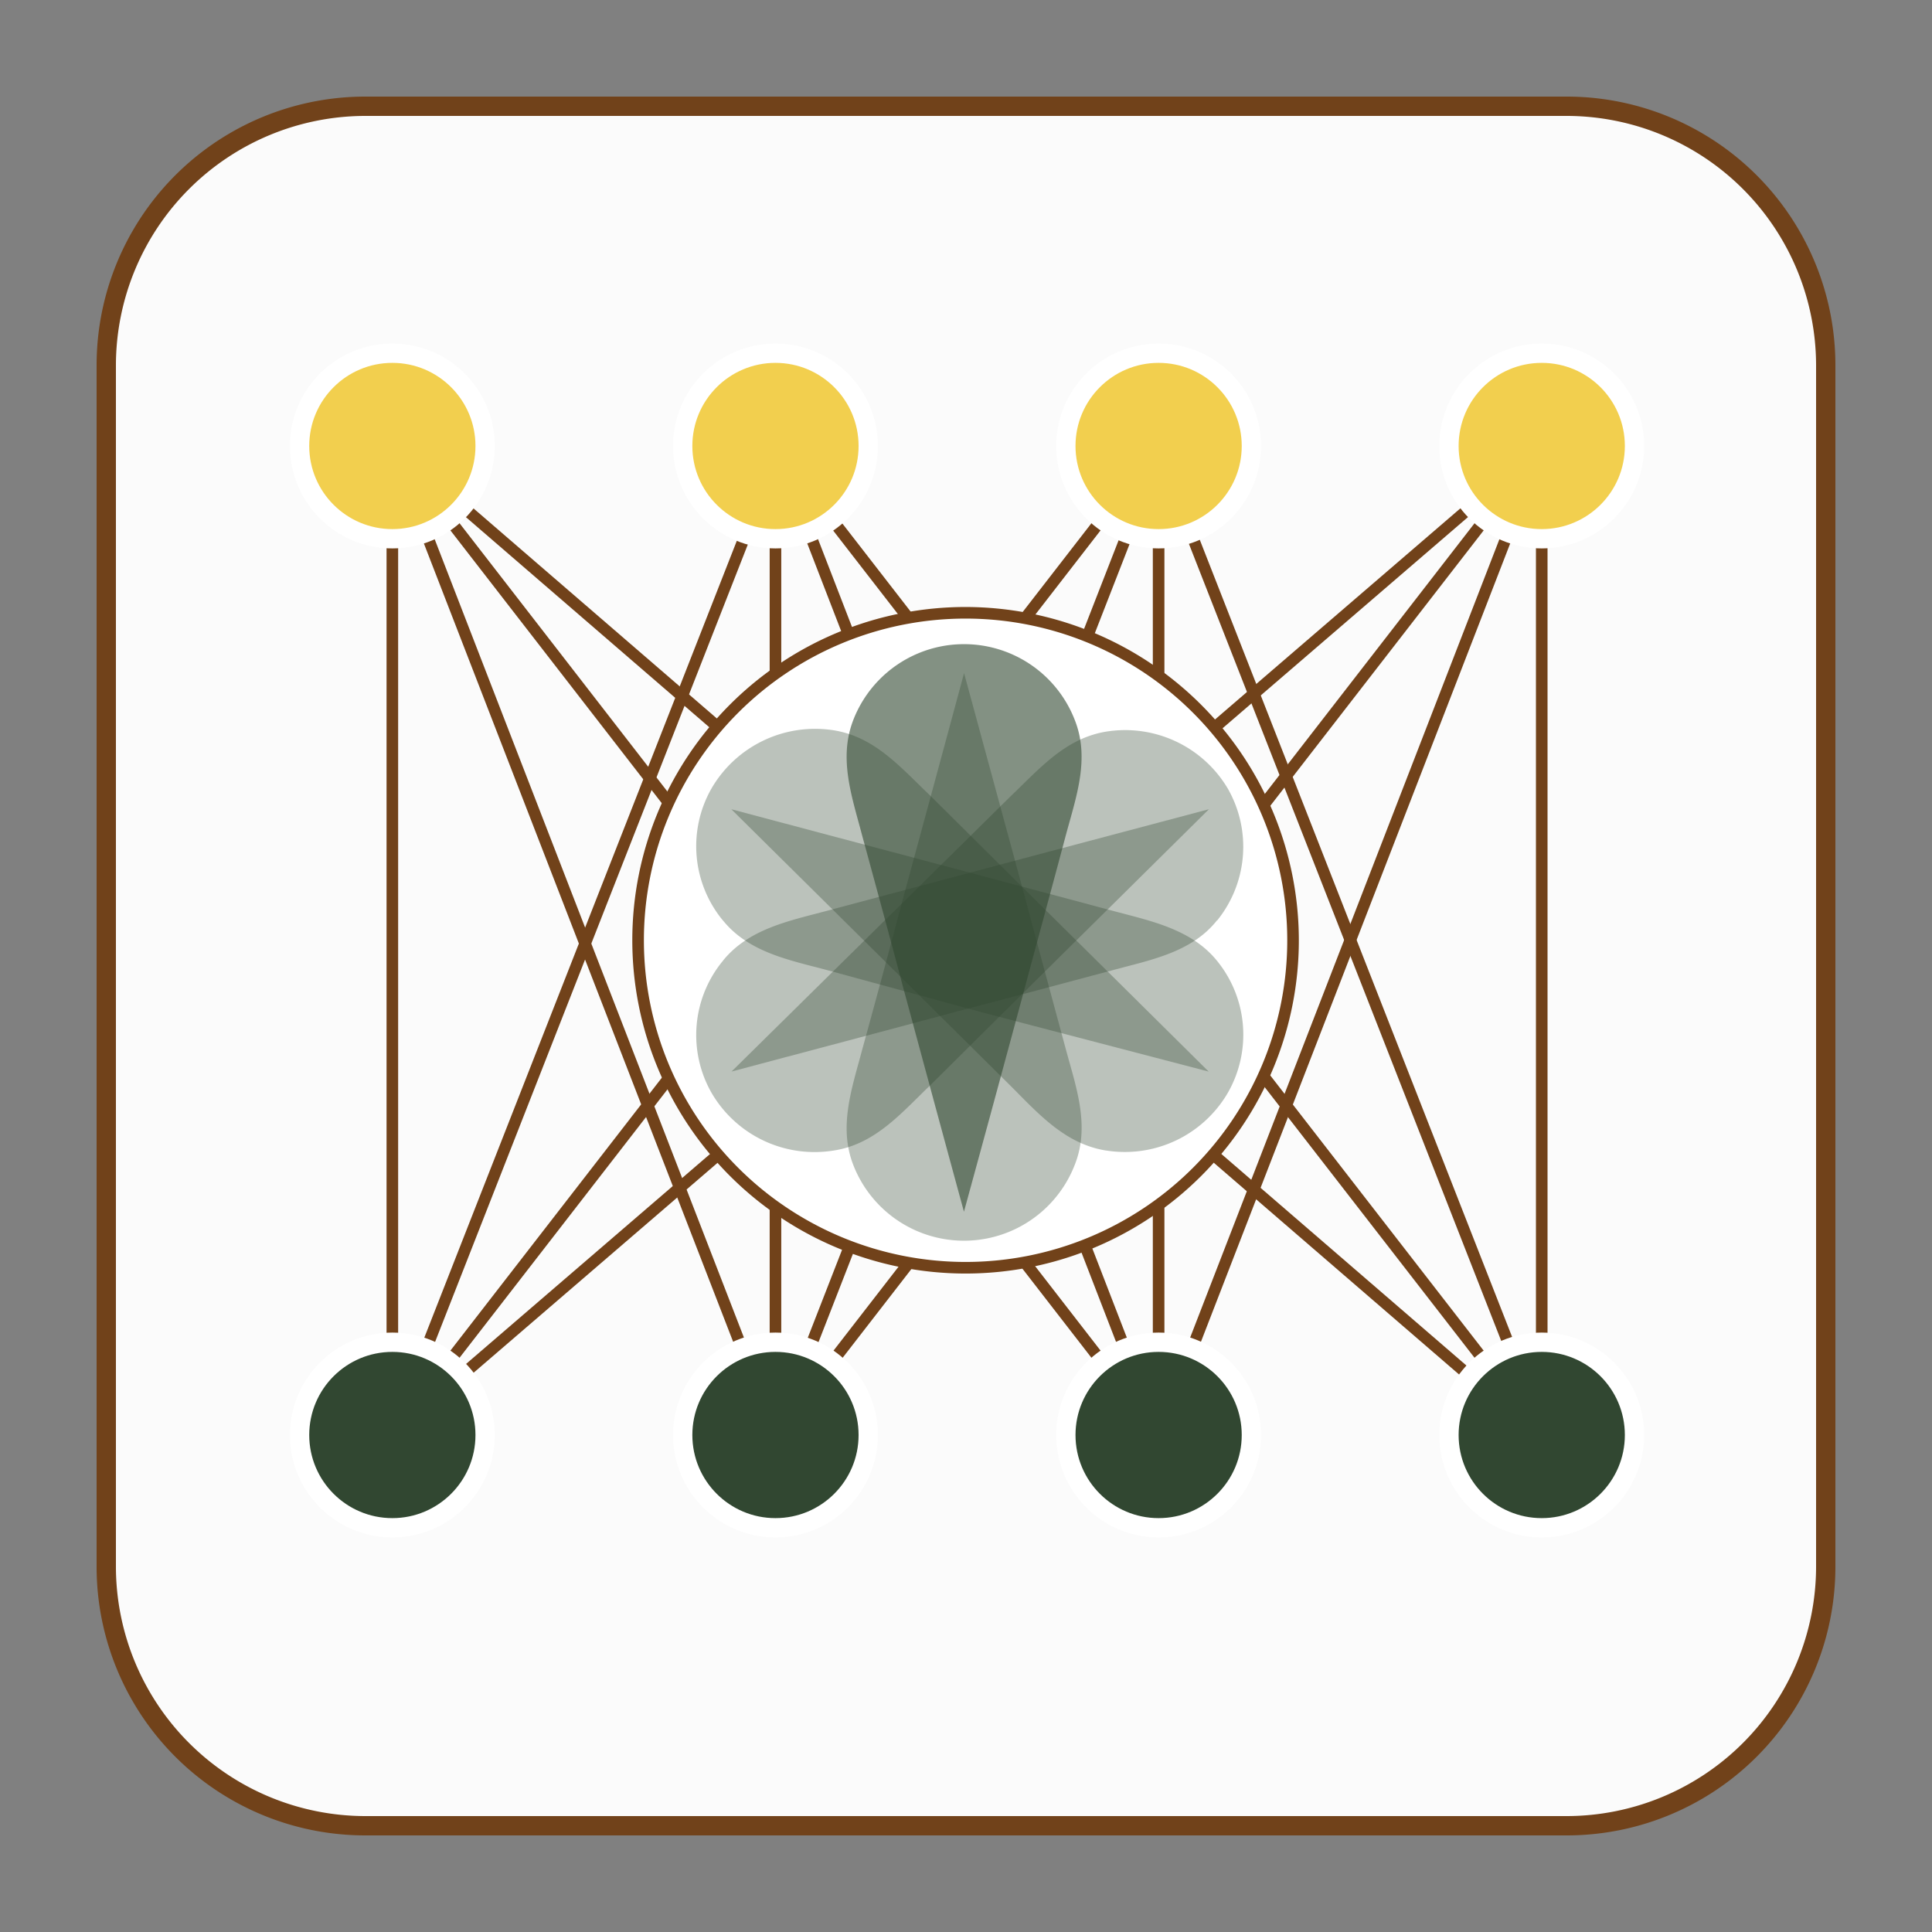 <svg xmlns="http://www.w3.org/2000/svg" viewBox="0 0 500 500"><rect x="0" y="0" width="500" height="500" fill="#808080" stroke="none"/><defs><style>.cls-1,.cls-4{fill:none;}.cls-1,.cls-6,.cls-7{stroke:#fff;}.cls-1{stroke-width:2px;}.cls-2,.cls-5{fill:#fbfbfb;}.cls-3{fill:#71421a;}.cls-4,.cls-5{stroke:#71421a;stroke-width:3px;}.cls-4,.cls-5,.cls-6,.cls-7{stroke-miterlimit:10;}.cls-10,.cls-6{fill:#314731;}.cls-6,.cls-7{stroke-width:5px;}.cls-7{fill:#f2cf4e;}.cls-8{fill:#fff;}.cls-9{opacity:0.33;}.cls-11{opacity:0.6;}</style></defs><g id="avatar"><g id="Desktop"><g id="Home"><g id="Header-2" data-name="Header"><g id="sign-in"><g id="avatar-2" data-name="avatar"><path id="Stroke-1" class="cls-1" d="M213,250a15,15,0,1,1-15-15A15,15,0,0,1,213,250Z"/><path id="Stroke-3" class="cls-1" d="M203.5,247.5A5.5,5.5,0,1,1,198,242,5.5,5.5,0,0,1,203.5,247.5Z"/><path id="Stroke-5" class="cls-1" d="M208.62,260.17a11.33,11.33,0,0,0-21.12.11"/></g></g></g></g></g></g><g id="datacenter"><g id="derps"><rect class="cls-2" x="27.5" y="27.5" width="445" height="445" rx="67.04"/><path class="cls-3" d="M405.46,30A64.61,64.61,0,0,1,470,94.54V405.46A64.61,64.61,0,0,1,405.46,470H94.54A64.61,64.61,0,0,1,30,405.46V94.54A64.61,64.61,0,0,1,94.54,30H405.46m0-5H94.54A69.53,69.53,0,0,0,25,94.54V405.46A69.53,69.53,0,0,0,94.54,475H405.46A69.53,69.53,0,0,0,475,405.46V94.54A69.53,69.53,0,0,0,405.46,25Z"/></g><g id="fabric"><g id="lines"><line class="cls-4" x1="200.69" y1="371.38" x2="200.69" y2="115.42"/><line class="cls-4" x1="299.85" y1="115.42" x2="299.85" y2="371.38"/><line class="cls-4" x1="101.54" y1="371.38" x2="201.5" y2="116.5"/><polyline class="cls-4" points="201 371 300 117 400.5 373.5 101.54 115.42"/><polyline class="cls-4" points="300 372 201 116 399 371.38"/><line class="cls-4" x1="399" y1="115.42" x2="399" y2="371.38"/><line class="cls-4" x1="101.54" y1="115.42" x2="101.54" y2="371.38"/><line class="cls-4" x1="399" y1="115.42" x2="299.85" y2="371.38"/><line class="cls-4" x1="101.54" y1="115.42" x2="200.69" y2="371.38"/><line class="cls-4" x1="101.54" y1="115.42" x2="299.85" y2="371.38"/><line class="cls-5" x1="399" y1="115.42" x2="200.69" y2="371.38"/><line class="cls-4" x1="299.85" y1="115.42" x2="101.54" y2="371.38"/><line class="cls-4" x1="399" y1="115.42" x2="101.54" y2="371.38"/></g><g id="circles"><circle class="cls-6" cx="101.54" cy="371.38" r="24.01"/><circle class="cls-6" cx="399" cy="371.38" r="24.01"/><circle class="cls-6" cx="299.85" cy="371.38" r="24.01"/><circle class="cls-6" cx="200.69" cy="371.38" r="24.01"/><circle class="cls-7" cx="399" cy="115.42" r="24.01"/><circle class="cls-7" cx="101.54" cy="115.42" r="24.01"/><circle class="cls-7" cx="200.69" cy="115.42" r="24.01"/><circle class="cls-7" cx="299.85" cy="115.42" r="24.01"/></g></g><g id="burst"><g id="outline"><circle class="cls-8" cx="249.89" cy="243.34" r="84.75"/><path class="cls-3" d="M249.89,160.09a83.25,83.25,0,1,1-83.25,83.25,83.25,83.25,0,0,1,83.25-83.25m0-3a86.25,86.25,0,1,0,86.25,86.25,86.35,86.35,0,0,0-86.25-86.25Z"/></g><g id="bottomleft" class="cls-9"><path class="cls-10" d="M187.15,248.58a30.19,30.19,0,0,0-2.94,34.36,30.87,30.87,0,0,0,31.58,14.81c10.65-1.62,17.38-9.6,24.85-16.78l29.24-29,43-42.55L254.15,225l-39.89,10.65c-9.93,2.66-20.37,4.64-27.11,12.91"/></g><g id="bottom" class="cls-9"><path class="cls-10" d="M220.82,301.47a30.74,30.74,0,0,0,57.32,0c4-10,.41-19.93-2.26-29.77-3.55-13.15-7.13-26.34-10.65-39.61q-7.86-28.92-15.73-57.89-7.8,28.94-15.69,57.89Q228.55,252,223.12,271.7c-2.62,9.88-6.17,19.8-2.3,29.77"/></g><g id="bottomright" class="cls-9"><path class="cls-10" d="M286.27,297.75a30.85,30.85,0,0,0,31.42-14.81,30.26,30.26,0,0,0-2.79-34.36c-6.77-8.27-17.38-10.29-27.1-12.91L247.86,225l-58.6-15.57,43,42.56,29.25,29c7.22,7.22,14.16,15.12,24.81,16.78"/></g><g id="topright" class="cls-9"><path class="cls-10" d="M315,238.22a30.34,30.34,0,0,0,2.78-34.09,30.88,30.88,0,0,0-31.42-14.8c-10.65,1.69-17.39,9.68-24.85,16.78L232.23,235l-42.92,42.32c19.56-5.21,39.13-10.37,58.65-15.62,13.31-3.46,26.62-7.05,39.93-10.6,9.88-2.67,20.49-4.6,27.07-12.91"/></g><g id="topleft" class="cls-9"><path class="cls-10" d="M187.09,238.22a30.2,30.2,0,0,1-3-34.09A31,31,0,0,1,215.77,189c10.64,1.69,17.38,9.68,24.84,16.78l29.25,29,42.95,42.55L254.12,262l-39.89-10.89c-10-2.67-20.41-4.6-27.14-12.91"/></g><g id="top" class="cls-11"><path class="cls-10" d="M278.15,186.33a30.74,30.74,0,0,0-57.32,0c-3.87,10-.36,19.8,2.26,29.77,3.59,13.19,7.18,26.34,10.69,39.61q7.8,28.92,15.69,57.88,7.92-28.92,15.73-57.88c3.55-13.27,7.14-26.38,10.65-39.61,2.7-10,6.25-19.81,2.3-29.77"/></g></g></g></svg>